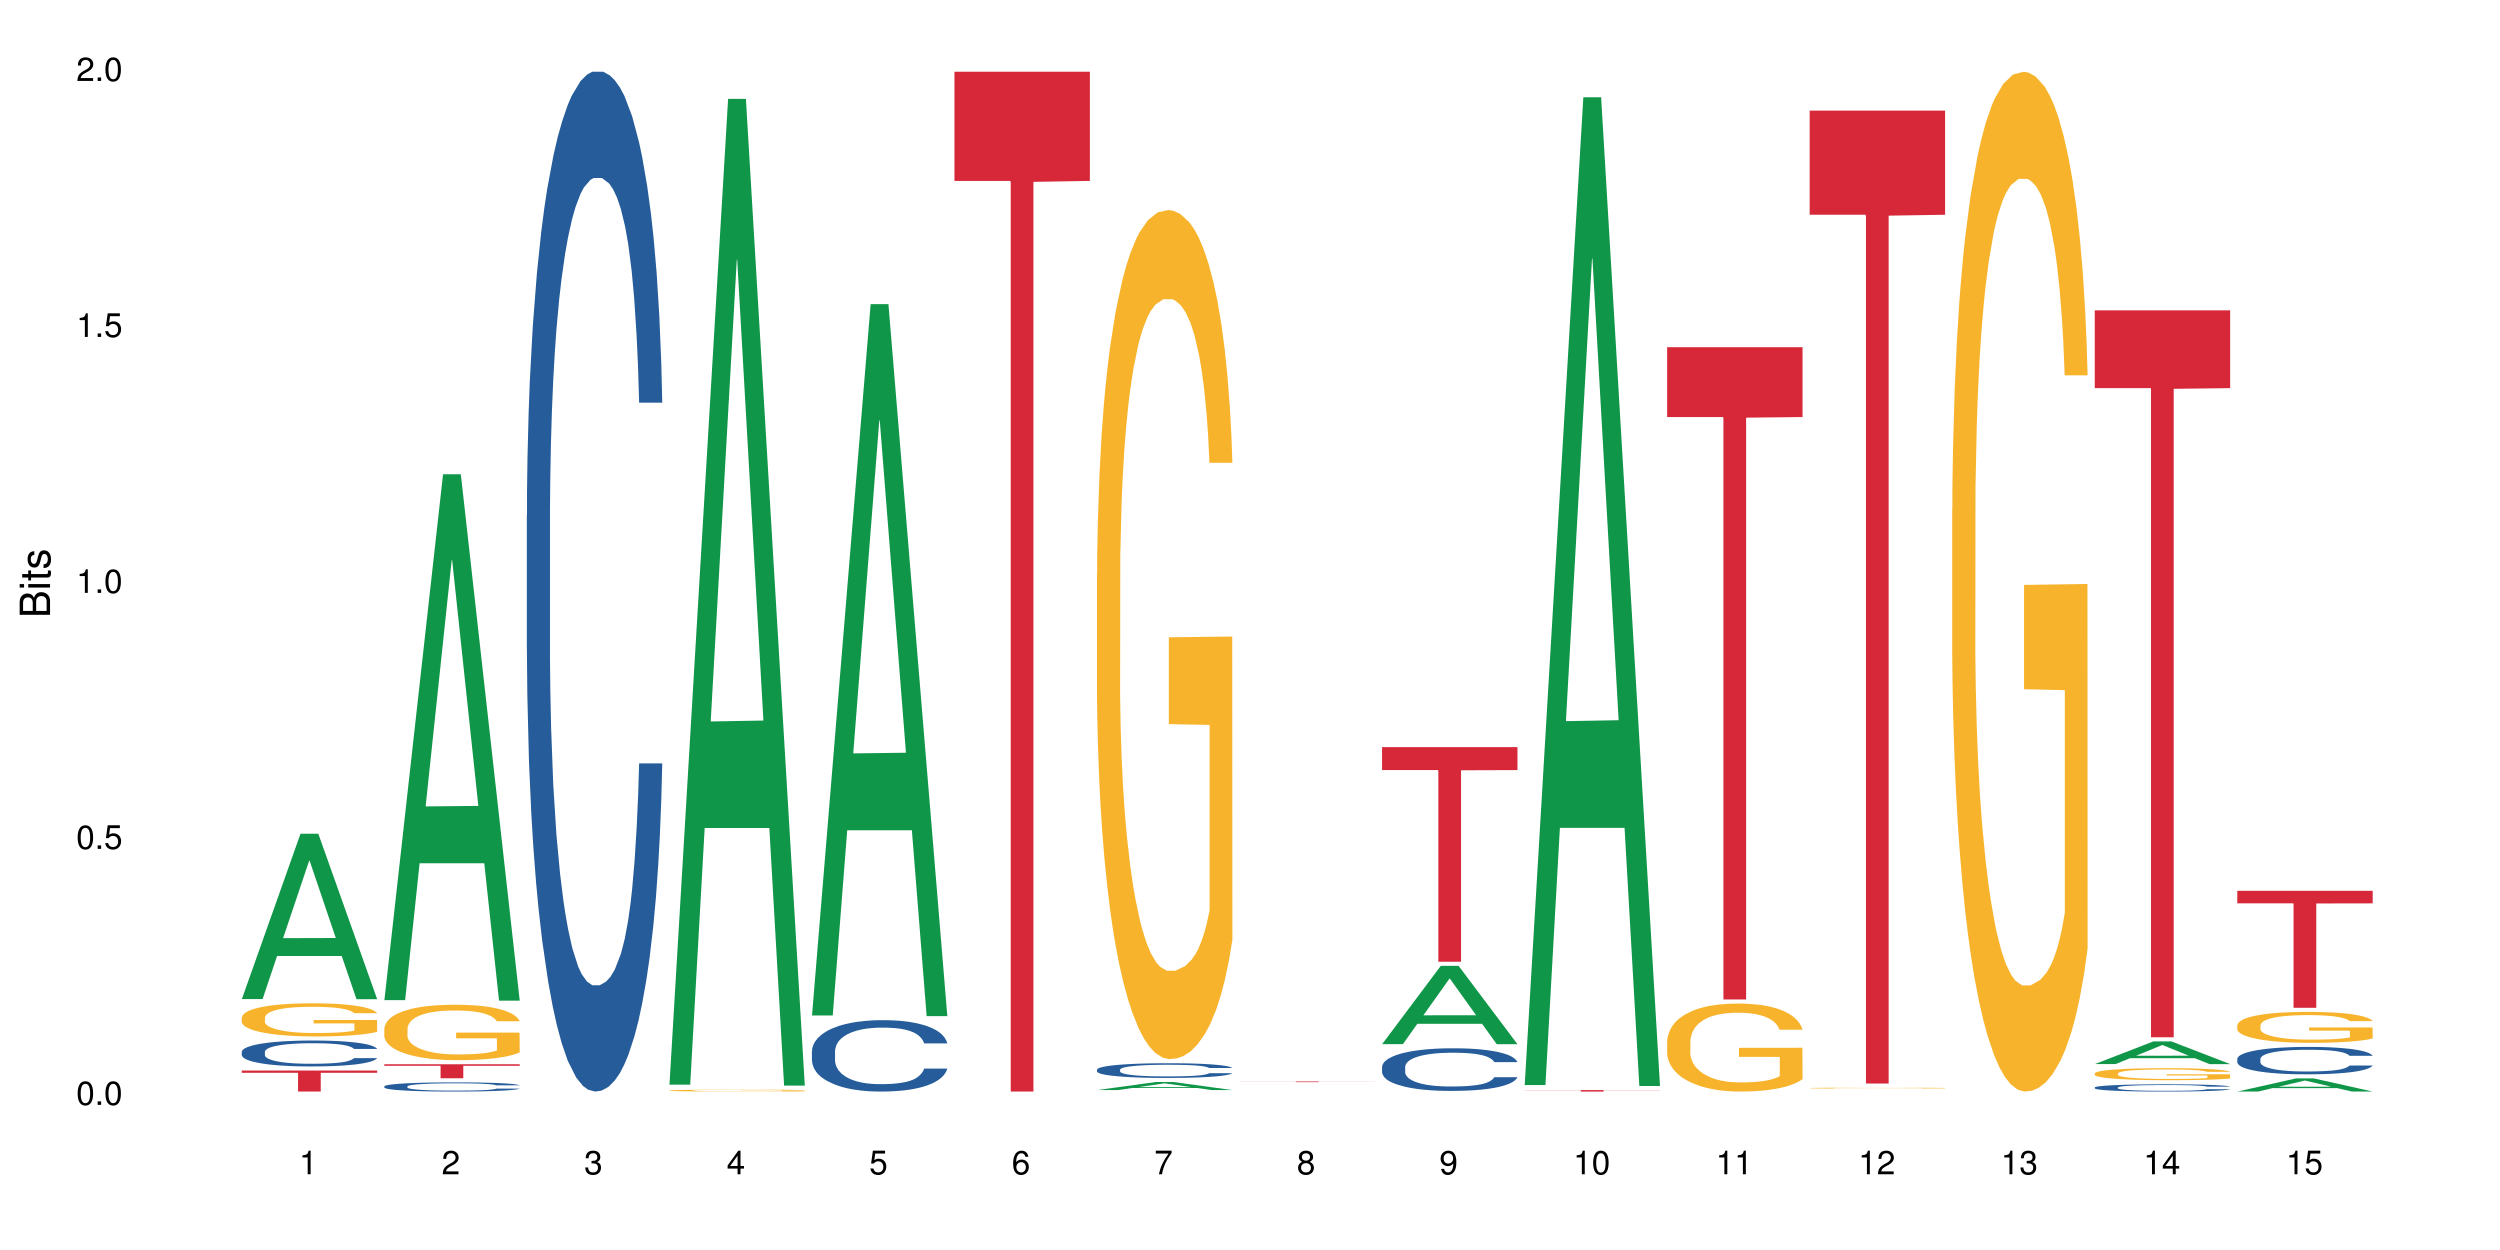 <?xml version="1.0" encoding="UTF-8"?>
<svg xmlns="http://www.w3.org/2000/svg" xmlns:xlink="http://www.w3.org/1999/xlink" width="720pt" height="360pt" viewBox="0 0 720 360" version="1.1">
<defs>
<g>
<symbol overflow="visible" id="glyph0-0">
<path style="stroke:none;" d=""/>
</symbol>
<symbol overflow="visible" id="glyph0-1">
<path style="stroke:none;" d="M 2.641 -6.797 C 2 -6.797 1.422 -6.531 1.078 -6.047 C 0.641 -5.453 0.406 -4.547 0.406 -3.297 C 0.406 -1 1.188 0.219 2.641 0.219 C 4.078 0.219 4.859 -1 4.859 -3.234 C 4.859 -4.562 4.656 -5.438 4.203 -6.047 C 3.844 -6.531 3.281 -6.797 2.641 -6.797 Z M 2.641 -6.047 C 3.547 -6.047 4 -5.125 4 -3.312 C 4 -1.375 3.562 -0.484 2.625 -0.484 C 1.734 -0.484 1.281 -1.422 1.281 -3.281 C 1.281 -5.141 1.734 -6.047 2.641 -6.047 Z M 2.641 -6.047 "/>
</symbol>
<symbol overflow="visible" id="glyph0-2">
<path style="stroke:none;" d="M 1.828 -1 L 0.828 -1 L 0.828 0 L 1.828 0 Z M 1.828 -1 "/>
</symbol>
<symbol overflow="visible" id="glyph0-3">
<path style="stroke:none;" d="M 4.562 -6.797 L 1.062 -6.797 L 0.547 -3.094 L 1.328 -3.094 C 1.719 -3.562 2.047 -3.734 2.578 -3.734 C 3.484 -3.734 4.062 -3.109 4.062 -2.094 C 4.062 -1.125 3.484 -0.531 2.578 -0.531 C 1.828 -0.531 1.375 -0.906 1.188 -1.672 L 0.328 -1.672 C 0.453 -1.109 0.547 -0.844 0.75 -0.594 C 1.125 -0.078 1.828 0.219 2.594 0.219 C 3.969 0.219 4.922 -0.781 4.922 -2.219 C 4.922 -3.562 4.031 -4.484 2.719 -4.484 C 2.25 -4.484 1.859 -4.359 1.469 -4.062 L 1.734 -5.969 L 4.562 -5.969 Z M 4.562 -6.797 "/>
</symbol>
<symbol overflow="visible" id="glyph0-4">
<path style="stroke:none;" d="M 2.484 -4.844 L 2.484 0 L 3.328 0 L 3.328 -6.797 L 2.766 -6.797 C 2.469 -5.75 2.281 -5.609 0.984 -5.453 L 0.984 -4.844 Z M 2.484 -4.844 "/>
</symbol>
<symbol overflow="visible" id="glyph0-5">
<path style="stroke:none;" d="M 4.859 -0.828 L 1.281 -0.828 C 1.359 -1.391 1.672 -1.75 2.5 -2.234 L 3.469 -2.75 C 4.406 -3.266 4.906 -3.969 4.906 -4.812 C 4.906 -5.375 4.672 -5.906 4.266 -6.266 C 3.859 -6.625 3.375 -6.797 2.719 -6.797 C 1.859 -6.797 1.219 -6.5 0.844 -5.922 C 0.609 -5.562 0.5 -5.125 0.484 -4.438 L 1.328 -4.438 C 1.359 -4.906 1.406 -5.188 1.531 -5.406 C 1.75 -5.812 2.188 -6.062 2.703 -6.062 C 3.469 -6.062 4.031 -5.516 4.031 -4.781 C 4.031 -4.25 3.719 -3.797 3.125 -3.438 L 2.234 -2.938 C 0.812 -2.141 0.406 -1.5 0.328 0 L 4.859 0 Z M 4.859 -0.828 "/>
</symbol>
<symbol overflow="visible" id="glyph0-6">
<path style="stroke:none;" d="M 2.125 -3.125 L 2.578 -3.125 C 3.516 -3.125 3.984 -2.703 3.984 -1.891 C 3.984 -1.031 3.469 -0.531 2.578 -0.531 C 1.656 -0.531 1.203 -0.984 1.156 -1.969 L 0.312 -1.969 C 0.344 -1.422 0.438 -1.078 0.609 -0.766 C 0.953 -0.109 1.625 0.219 2.547 0.219 C 3.953 0.219 4.859 -0.609 4.859 -1.906 C 4.859 -2.766 4.516 -3.25 3.703 -3.516 C 4.344 -3.766 4.656 -4.25 4.656 -4.938 C 4.656 -6.109 3.875 -6.797 2.578 -6.797 C 1.203 -6.797 0.484 -6.047 0.453 -4.609 L 1.297 -4.609 C 1.312 -5.016 1.344 -5.25 1.453 -5.453 C 1.641 -5.828 2.062 -6.062 2.594 -6.062 C 3.344 -6.062 3.797 -5.625 3.797 -4.906 C 3.797 -4.422 3.609 -4.141 3.25 -3.984 C 3.016 -3.891 2.719 -3.844 2.125 -3.844 Z M 2.125 -3.125 "/>
</symbol>
<symbol overflow="visible" id="glyph0-7">
<path style="stroke:none;" d="M 3.141 -1.625 L 3.141 0 L 3.984 0 L 3.984 -1.625 L 4.984 -1.625 L 4.984 -2.391 L 3.984 -2.391 L 3.984 -6.797 L 3.359 -6.797 L 0.266 -2.516 L 0.266 -1.625 Z M 3.141 -2.391 L 1 -2.391 L 3.141 -5.359 Z M 3.141 -2.391 "/>
</symbol>
<symbol overflow="visible" id="glyph0-8">
<path style="stroke:none;" d="M 4.781 -5.031 C 4.609 -6.141 3.891 -6.797 2.844 -6.797 C 2.094 -6.797 1.422 -6.438 1.031 -5.828 C 0.609 -5.172 0.406 -4.344 0.406 -3.094 C 0.406 -1.953 0.578 -1.234 0.984 -0.625 C 1.359 -0.078 1.953 0.219 2.703 0.219 C 3.984 0.219 4.922 -0.734 4.922 -2.078 C 4.922 -3.344 4.062 -4.234 2.844 -4.234 C 2.172 -4.234 1.641 -3.969 1.281 -3.469 C 1.281 -5.125 1.828 -6.047 2.797 -6.047 C 3.391 -6.047 3.797 -5.672 3.938 -5.031 Z M 2.734 -3.484 C 3.547 -3.484 4.062 -2.922 4.062 -2 C 4.062 -1.156 3.484 -0.531 2.703 -0.531 C 1.922 -0.531 1.328 -1.188 1.328 -2.047 C 1.328 -2.891 1.906 -3.484 2.734 -3.484 Z M 2.734 -3.484 "/>
</symbol>
<symbol overflow="visible" id="glyph0-9">
<path style="stroke:none;" d="M 4.984 -6.797 L 0.438 -6.797 L 0.438 -5.969 L 4.109 -5.969 C 2.5 -3.656 1.828 -2.234 1.328 0 L 2.219 0 C 2.594 -2.172 3.453 -4.047 4.984 -6.094 Z M 4.984 -6.797 "/>
</symbol>
<symbol overflow="visible" id="glyph0-10">
<path style="stroke:none;" d="M 3.75 -3.578 C 4.453 -4 4.688 -4.344 4.688 -4.984 C 4.688 -6.047 3.844 -6.797 2.641 -6.797 C 1.438 -6.797 0.594 -6.047 0.594 -4.984 C 0.594 -4.359 0.828 -4.016 1.516 -3.578 C 0.734 -3.203 0.359 -2.641 0.359 -1.891 C 0.359 -0.641 1.297 0.219 2.641 0.219 C 3.984 0.219 4.922 -0.641 4.922 -1.875 C 4.922 -2.641 4.531 -3.203 3.75 -3.578 Z M 2.641 -6.047 C 3.359 -6.047 3.812 -5.625 3.812 -4.969 C 3.812 -4.344 3.344 -3.922 2.641 -3.922 C 1.922 -3.922 1.453 -4.344 1.453 -4.984 C 1.453 -5.625 1.922 -6.047 2.641 -6.047 Z M 2.641 -3.203 C 3.484 -3.203 4.062 -2.672 4.062 -1.875 C 4.062 -1.062 3.484 -0.531 2.625 -0.531 C 1.797 -0.531 1.219 -1.078 1.219 -1.875 C 1.219 -2.672 1.797 -3.203 2.641 -3.203 Z M 2.641 -3.203 "/>
</symbol>
<symbol overflow="visible" id="glyph0-11">
<path style="stroke:none;" d="M 0.516 -1.547 C 0.672 -0.438 1.406 0.219 2.438 0.219 C 3.188 0.219 3.859 -0.141 4.266 -0.75 C 4.688 -1.406 4.891 -2.25 4.891 -3.484 C 4.891 -4.625 4.703 -5.359 4.312 -5.953 C 3.938 -6.5 3.344 -6.797 2.594 -6.797 C 1.297 -6.797 0.359 -5.844 0.359 -4.516 C 0.359 -3.25 1.234 -2.344 2.453 -2.344 C 3.094 -2.344 3.562 -2.578 4.016 -3.109 C 4 -1.453 3.469 -0.531 2.5 -0.531 C 1.906 -0.531 1.484 -0.906 1.359 -1.547 Z M 2.578 -6.062 C 3.375 -6.062 3.969 -5.406 3.969 -4.531 C 3.969 -3.688 3.375 -3.094 2.547 -3.094 C 1.734 -3.094 1.234 -3.672 1.234 -4.578 C 1.234 -5.438 1.797 -6.062 2.578 -6.062 Z M 2.578 -6.062 "/>
</symbol>
<symbol overflow="visible" id="glyph1-0">
<path style="stroke:none;" d=""/>
</symbol>
<symbol overflow="visible" id="glyph1-1">
<path style="stroke:none;" d="M 0 -0.953 L 0 -4.891 C 0 -5.719 -0.234 -6.344 -0.734 -6.797 C -1.188 -7.234 -1.812 -7.469 -2.5 -7.469 C -3.547 -7.469 -4.188 -7 -4.625 -5.875 C -4.984 -6.672 -5.641 -7.094 -6.531 -7.094 C -7.156 -7.094 -7.734 -6.859 -8.141 -6.391 C -8.562 -5.938 -8.75 -5.344 -8.75 -4.5 L -8.75 -0.953 Z M -4.984 -2.062 L -7.766 -2.062 L -7.766 -4.219 C -7.766 -4.844 -7.688 -5.203 -7.453 -5.5 C -7.219 -5.812 -6.859 -5.969 -6.375 -5.969 C -5.906 -5.969 -5.531 -5.812 -5.297 -5.5 C -5.062 -5.203 -4.984 -4.844 -4.984 -4.219 Z M -0.984 -2.062 L -4 -2.062 L -4 -4.781 C -4 -5.328 -3.859 -5.688 -3.578 -5.953 C -3.297 -6.219 -2.922 -6.359 -2.484 -6.359 C -2.062 -6.359 -1.688 -6.219 -1.406 -5.953 C -1.109 -5.688 -0.984 -5.328 -0.984 -4.781 Z M -0.984 -2.062 "/>
</symbol>
<symbol overflow="visible" id="glyph1-2">
<path style="stroke:none;" d="M -6.281 -1.797 L -6.281 -0.797 L 0 -0.797 L 0 -1.797 Z M -8.75 -1.797 L -8.75 -0.797 L -7.484 -0.797 L -7.484 -1.797 Z M -8.75 -1.797 "/>
</symbol>
<symbol overflow="visible" id="glyph1-3">
<path style="stroke:none;" d="M -6.281 -3.047 L -6.281 -2.016 L -8.016 -2.016 L -8.016 -1.016 L -6.281 -1.016 L -6.281 -0.172 L -5.469 -0.172 L -5.469 -1.016 L -0.719 -1.016 C -0.078 -1.016 0.281 -1.453 0.281 -2.234 C 0.281 -2.469 0.25 -2.719 0.188 -3.047 L -0.641 -3.047 C -0.609 -2.922 -0.594 -2.766 -0.594 -2.562 C -0.594 -2.141 -0.719 -2.016 -1.156 -2.016 L -5.469 -2.016 L -5.469 -3.047 Z M -6.281 -3.047 "/>
</symbol>
<symbol overflow="visible" id="glyph1-4">
<path style="stroke:none;" d="M -4.531 -5.25 C -5.766 -5.25 -6.469 -4.422 -6.469 -2.969 C -6.469 -1.516 -5.719 -0.562 -4.547 -0.562 C -3.562 -0.562 -3.094 -1.062 -2.734 -2.562 L -2.516 -3.484 C -2.344 -4.188 -2.094 -4.469 -1.625 -4.469 C -1.047 -4.469 -0.641 -3.875 -0.641 -3 C -0.641 -2.453 -0.797 -2 -1.062 -1.75 C -1.25 -1.594 -1.422 -1.531 -1.875 -1.469 L -1.875 -0.406 C -0.422 -0.453 0.281 -1.266 0.281 -2.922 C 0.281 -4.5 -0.5 -5.516 -1.719 -5.516 C -2.656 -5.516 -3.172 -4.984 -3.469 -3.734 L -3.703 -2.766 C -3.891 -1.953 -4.156 -1.609 -4.594 -1.609 C -5.172 -1.609 -5.547 -2.125 -5.547 -2.938 C -5.547 -3.75 -5.203 -4.172 -4.531 -4.203 Z M -4.531 -5.25 "/>
</symbol>
</g>
</defs>
<g id="surface98827">
<rect x="0" y="0" width="720" height="360" style="fill:rgb(100%,100%,100%);fill-opacity:1;stroke:none;"/>
<path style=" stroke:none;fill-rule:nonzero;fill:rgb(6.275%,58.824%,28.235%);fill-opacity:1;" d="M 69.629 287.734 L 69.672 287.688 L 86.547 240.109 L 91.672 240.109 L 108.629 287.777 L 102.668 287.777 L 98.418 275.336 L 79.797 275.336 L 75.629 287.734 L 69.629 287.734 L 81.586 270.188 L 96.711 270.145 L 89.172 247.898 L 89.086 247.852 L 89.004 247.988 L 81.547 270.145 L 81.586 270.188 Z M 69.629 287.734 "/>
<path style=" stroke:none;fill-rule:nonzero;fill:rgb(14.51%,36.078%,60%);fill-opacity:1;" d="M 69.629 302.926 L 69.676 302.918 L 69.676 302.754 L 69.82 302.496 L 70.152 302.168 L 70.484 301.941 L 71.34 301.539 L 72.531 301.152 L 73.766 300.852 L 74.672 300.676 L 75.48 300.539 L 77.332 300.285 L 78.523 300.156 L 79.809 300.043 L 81.375 299.926 L 82.52 299.855 L 85.086 299.75 L 86.988 299.699 L 88.461 299.68 L 91.648 299.68 L 93.551 299.707 L 94.93 299.742 L 96.453 299.797 L 97.738 299.855 L 99.973 300.008 L 101.969 300.199 L 102.871 300.309 L 104.301 300.52 L 105.395 300.723 L 106.156 300.898 L 107.012 301.152 L 107.77 301.457 L 108.344 301.805 L 108.629 302.098 L 101.969 302.098 L 101.637 301.828 L 101.258 301.617 L 100.543 301.336 L 99.828 301.137 L 98.832 300.941 L 97.926 300.812 L 96.691 300.684 L 95.598 300.602 L 94.453 300.539 L 93.359 300.496 L 91.27 300.457 L 88.844 300.457 L 87.938 300.469 L 86.086 300.523 L 85.086 300.574 L 83.66 300.668 L 82.66 300.758 L 81.473 300.895 L 80.664 301.008 L 79.664 301.188 L 78.949 301.344 L 78.141 301.566 L 77.668 301.738 L 77.238 301.93 L 76.859 302.152 L 76.574 302.391 L 76.383 302.645 L 76.289 302.891 L 76.289 303.945 L 76.383 304.191 L 76.621 304.477 L 77.238 304.895 L 78.141 305.254 L 79.188 305.543 L 80.188 305.746 L 80.758 305.84 L 81.52 305.949 L 82.707 306.086 L 84.422 306.223 L 85.418 306.277 L 86.941 306.332 L 88.512 306.359 L 90.602 306.359 L 92.457 306.332 L 93.695 306.297 L 94.977 306.242 L 96.738 306.129 L 97.832 306.02 L 98.781 305.891 L 99.496 305.758 L 99.973 305.648 L 100.684 305.438 L 101.258 305.207 L 101.684 304.969 L 101.969 304.738 L 108.629 304.738 L 108.344 305.008 L 107.914 305.277 L 107.484 305.473 L 106.82 305.711 L 106.059 305.922 L 104.965 306.16 L 104.062 306.316 L 102.871 306.488 L 101.777 306.617 L 100.59 306.734 L 98.832 306.871 L 97.688 306.938 L 96.453 307 L 94.977 307.055 L 93.125 307.102 L 91.125 307.129 L 89.27 307.137 L 87.273 307.121 L 85.801 307.094 L 83.848 307.035 L 81.426 306.91 L 79.664 306.781 L 78.285 306.652 L 77.098 306.516 L 75.766 306.332 L 74.051 306.031 L 73.008 305.801 L 72.293 305.609 L 71.484 305.344 L 70.914 305.105 L 70.246 304.723 L 69.773 304.238 L 69.629 303.863 Z M 69.629 302.926 "/>
<path style=" stroke:none;fill-rule:nonzero;fill:rgb(96.863%,70.196%,16.863%);fill-opacity:1;" d="M 69.629 293.047 L 69.676 293.035 L 69.676 292.863 L 69.867 292.469 L 70.344 291.93 L 70.961 291.484 L 71.625 291.137 L 72.055 290.953 L 72.77 290.691 L 73.387 290.5 L 74.957 290.109 L 76.953 289.742 L 78.047 289.586 L 79.285 289.438 L 81.043 289.273 L 81.852 289.211 L 84.324 289.07 L 87.133 288.984 L 90.223 288.957 L 91.648 288.969 L 93.598 289.004 L 96.262 289.098 L 97.785 289.184 L 98.973 289.273 L 100.211 289.387 L 101.73 289.559 L 103.16 289.77 L 104.301 289.977 L 105.441 290.238 L 106.391 290.52 L 107.199 290.824 L 107.914 291.188 L 108.344 291.496 L 108.629 291.801 L 102.016 291.801 L 101.637 291.496 L 101.207 291.258 L 100.496 290.973 L 99.781 290.762 L 99.066 290.598 L 97.738 290.371 L 96.594 290.23 L 95.168 290.109 L 93.789 290.031 L 92.219 289.977 L 91.27 289.961 L 88.746 289.961 L 86.465 290.023 L 85.133 290.09 L 84.184 290.16 L 82.852 290.293 L 82.043 290.395 L 81.566 290.465 L 80.141 290.734 L 79.188 290.98 L 78.664 291.145 L 78 291.406 L 77.523 291.641 L 77 291.992 L 76.715 292.254 L 76.336 292.844 L 76.289 294.414 L 76.43 294.746 L 76.715 295.102 L 77.098 295.414 L 77.668 295.746 L 78.238 296 L 79.234 296.34 L 80.094 296.566 L 80.758 296.715 L 82.043 296.949 L 82.566 297.027 L 83.801 297.184 L 85.086 297.305 L 86.656 297.41 L 87.844 297.465 L 89.746 297.508 L 92.172 297.508 L 95.027 297.453 L 96.832 297.387 L 98.07 297.316 L 98.879 297.254 L 99.875 297.16 L 100.59 297.07 L 101.258 296.977 L 102.062 296.828 L 102.062 294.746 L 90.316 294.734 L 90.316 293.762 L 108.578 293.75 L 108.629 297.16 L 107.629 297.395 L 106.391 297.621 L 105.203 297.793 L 103.965 297.941 L 102.207 298.109 L 100.781 298.211 L 98.594 298.336 L 96.594 298.414 L 94.504 298.465 L 92.648 298.492 L 90.461 298.5 L 88.512 298.484 L 86.418 298.43 L 84.754 298.359 L 83.23 298.273 L 81.711 298.16 L 79.809 297.977 L 78.57 297.828 L 77.285 297.645 L 76.004 297.43 L 74.859 297.191 L 74.102 297.012 L 73.34 296.801 L 72.531 296.539 L 71.77 296.242 L 71.199 295.973 L 70.676 295.668 L 70.297 295.379 L 69.914 294.988 L 69.723 294.676 L 69.629 294.406 Z M 69.629 293.047 "/>
<path style=" stroke:none;fill-rule:nonzero;fill:rgb(83.922%,15.686%,22.353%);fill-opacity:1;" d="M 69.629 308.316 L 108.629 308.316 L 108.629 308.965 L 92.375 308.969 L 92.375 314.371 L 85.836 314.371 L 85.836 308.977 L 85.742 308.965 L 69.629 308.965 Z M 69.629 308.316 "/>
<path style=" stroke:none;fill-rule:nonzero;fill:rgb(6.275%,58.824%,28.235%);fill-opacity:1;" d="M 110.68 288.039 L 110.723 287.898 L 127.598 136.59 L 132.719 136.59 L 149.68 288.184 L 143.719 288.184 L 139.469 248.613 L 120.848 248.613 L 116.68 288.039 L 110.68 288.039 L 122.637 232.242 L 137.762 232.102 L 130.223 161.359 L 130.137 161.215 L 130.055 161.645 L 122.598 232.102 L 122.637 232.242 Z M 110.68 288.039 "/>
<path style=" stroke:none;fill-rule:nonzero;fill:rgb(14.51%,36.078%,60%);fill-opacity:1;" d="M 110.68 312.875 L 110.727 312.875 L 110.727 312.816 L 110.871 312.723 L 111.203 312.605 L 111.535 312.527 L 112.391 312.383 L 113.582 312.246 L 114.816 312.141 L 115.723 312.078 L 116.531 312.027 L 118.383 311.941 L 119.574 311.895 L 120.859 311.852 L 122.426 311.812 L 123.57 311.789 L 126.137 311.75 L 128.039 311.73 L 129.512 311.723 L 132.699 311.723 L 134.602 311.734 L 135.98 311.746 L 137.504 311.766 L 138.789 311.789 L 141.023 311.84 L 143.02 311.906 L 143.922 311.945 L 145.352 312.023 L 146.445 312.094 L 147.207 312.156 L 148.062 312.246 L 148.82 312.355 L 149.395 312.48 L 149.68 312.582 L 143.02 312.582 L 142.688 312.484 L 142.305 312.41 L 141.594 312.312 L 140.879 312.242 L 139.883 312.172 L 138.977 312.125 L 137.742 312.078 L 136.648 312.051 L 135.504 312.027 L 134.41 312.016 L 132.32 312 L 129.895 312 L 128.988 312.004 L 127.137 312.023 L 126.137 312.043 L 124.711 312.074 L 123.711 312.105 L 122.523 312.156 L 121.715 312.195 L 120.715 312.258 L 120 312.316 L 119.191 312.395 L 118.719 312.453 L 118.289 312.523 L 117.91 312.602 L 117.625 312.688 L 117.434 312.777 L 117.34 312.863 L 117.34 313.238 L 117.434 313.324 L 117.672 313.426 L 118.289 313.574 L 119.191 313.703 L 120.238 313.805 L 121.238 313.879 L 121.809 313.91 L 122.57 313.949 L 123.758 314 L 125.473 314.047 L 126.469 314.066 L 127.992 314.086 L 129.562 314.094 L 131.652 314.094 L 133.508 314.086 L 134.746 314.074 L 136.027 314.055 L 137.789 314.012 L 138.883 313.973 L 139.832 313.93 L 140.547 313.883 L 141.023 313.844 L 141.734 313.77 L 142.305 313.688 L 142.734 313.602 L 143.02 313.52 L 149.68 313.52 L 149.395 313.617 L 148.965 313.711 L 148.535 313.781 L 147.871 313.863 L 147.109 313.941 L 146.016 314.023 L 145.113 314.082 L 143.922 314.141 L 142.828 314.188 L 141.641 314.227 L 139.883 314.277 L 138.738 314.301 L 137.504 314.324 L 136.027 314.34 L 134.176 314.359 L 132.176 314.367 L 130.32 314.371 L 128.324 314.367 L 126.852 314.355 L 124.898 314.336 L 122.473 314.289 L 120.715 314.246 L 119.336 314.199 L 118.148 314.152 L 116.816 314.086 L 115.102 313.98 L 114.059 313.898 L 113.344 313.828 L 112.535 313.734 L 111.965 313.648 L 111.297 313.516 L 110.824 313.344 L 110.68 313.211 Z M 110.68 312.875 "/>
<path style=" stroke:none;fill-rule:nonzero;fill:rgb(96.863%,70.196%,16.863%);fill-opacity:1;" d="M 110.68 296.203 L 110.727 296.188 L 110.727 295.898 L 110.918 295.242 L 111.395 294.336 L 112.012 293.594 L 112.676 293.008 L 113.105 292.703 L 113.82 292.266 L 114.438 291.945 L 116.008 291.289 L 118.004 290.676 L 119.098 290.414 L 120.336 290.164 L 122.094 289.887 L 122.902 289.785 L 125.375 289.551 L 128.18 289.406 L 131.273 289.363 L 132.699 289.379 L 134.648 289.438 L 137.312 289.598 L 138.836 289.742 L 140.023 289.887 L 141.262 290.078 L 142.781 290.367 L 144.207 290.719 L 145.352 291.07 L 146.492 291.508 L 147.441 291.973 L 148.25 292.484 L 148.965 293.098 L 149.395 293.605 L 149.68 294.117 L 143.066 294.117 L 142.688 293.605 L 142.258 293.215 L 141.547 292.73 L 140.832 292.383 L 140.117 292.105 L 138.789 291.727 L 137.645 291.492 L 136.219 291.289 L 134.84 291.156 L 133.27 291.07 L 132.32 291.039 L 129.797 291.039 L 127.516 291.141 L 126.184 291.258 L 125.234 291.375 L 123.902 291.594 L 123.094 291.77 L 122.617 291.887 L 121.191 292.34 L 120.238 292.746 L 119.715 293.023 L 119.051 293.461 L 118.574 293.855 L 118.051 294.438 L 117.766 294.875 L 117.387 295.867 L 117.34 298.492 L 117.48 299.047 L 117.766 299.645 L 118.148 300.172 L 118.719 300.727 L 119.289 301.148 L 120.285 301.715 L 121.145 302.098 L 121.809 302.344 L 123.094 302.738 L 123.617 302.867 L 124.852 303.133 L 126.137 303.336 L 127.707 303.512 L 128.895 303.598 L 130.797 303.672 L 133.223 303.672 L 136.078 303.582 L 137.883 303.465 L 139.121 303.352 L 139.93 303.246 L 140.926 303.086 L 141.641 302.941 L 142.305 302.781 L 143.113 302.535 L 143.113 299.047 L 131.367 299.031 L 131.367 297.398 L 149.629 297.383 L 149.68 303.086 L 148.68 303.48 L 147.441 303.859 L 146.254 304.152 L 145.016 304.398 L 143.258 304.676 L 141.832 304.852 L 139.645 305.055 L 137.645 305.188 L 135.555 305.273 L 133.699 305.32 L 131.512 305.332 L 129.562 305.305 L 127.469 305.219 L 125.805 305.102 L 124.281 304.953 L 122.762 304.766 L 120.859 304.457 L 119.621 304.211 L 118.336 303.902 L 117.055 303.539 L 115.91 303.145 L 115.152 302.84 L 114.391 302.488 L 113.582 302.051 L 112.82 301.555 L 112.25 301.105 L 111.727 300.594 L 111.348 300.113 L 110.965 299.457 L 110.773 298.93 L 110.68 298.48 Z M 110.68 296.203 "/>
<path style=" stroke:none;fill-rule:nonzero;fill:rgb(83.922%,15.686%,22.353%);fill-opacity:1;" d="M 110.68 306.512 L 149.68 306.512 L 149.68 306.945 L 133.426 306.949 L 133.426 310.543 L 126.887 310.543 L 126.887 306.953 L 126.793 306.945 L 110.68 306.945 Z M 110.68 306.512 "/>
<path style=" stroke:none;fill-rule:nonzero;fill:rgb(14.51%,36.078%,60%);fill-opacity:1;" d="M 151.73 148.457 L 151.777 148.188 L 151.777 141.742 L 151.922 131.543 L 152.254 118.656 L 152.586 109.797 L 153.441 93.957 L 154.633 78.652 L 155.867 66.84 L 156.773 59.859 L 157.582 54.492 L 159.434 44.559 L 160.625 39.457 L 161.91 34.891 L 163.477 30.328 L 164.617 27.645 L 167.188 23.348 L 169.09 21.469 L 170.562 20.664 L 173.75 20.664 L 175.652 21.738 L 177.031 23.078 L 178.555 25.227 L 179.84 27.645 L 182.074 33.551 L 184.07 41.066 L 184.973 45.363 L 186.402 53.684 L 187.496 61.738 L 188.254 68.719 L 189.113 78.652 L 189.871 90.734 L 190.445 104.426 L 190.73 115.969 L 184.07 115.969 L 183.738 105.23 L 183.355 96.91 L 182.645 85.902 L 181.93 78.117 L 180.934 70.332 L 180.027 65.23 L 178.793 60.129 L 177.699 56.906 L 176.555 54.492 L 175.461 52.879 L 173.371 51.27 L 170.945 51.27 L 170.039 51.805 L 168.188 53.953 L 167.188 55.832 L 165.762 59.59 L 164.762 63.082 L 163.574 68.449 L 162.766 73.016 L 161.766 79.996 L 161.051 86.172 L 160.242 95.031 L 159.77 101.742 L 159.34 109.258 L 158.961 118.117 L 158.676 127.516 L 158.484 137.449 L 158.391 147.113 L 158.391 188.727 L 158.484 198.391 L 158.723 209.668 L 159.34 226.043 L 160.242 240.273 L 161.289 251.547 L 162.289 259.602 L 162.859 263.359 L 163.621 267.656 L 164.809 273.027 L 166.52 278.395 L 167.52 280.543 L 169.043 282.691 L 170.613 283.766 L 172.703 283.766 L 174.559 282.691 L 175.797 281.348 L 177.078 279.199 L 178.84 274.637 L 179.934 270.34 L 180.883 265.242 L 181.598 260.141 L 182.074 255.844 L 182.785 247.52 L 183.355 238.395 L 183.785 228.996 L 184.07 219.867 L 190.73 219.867 L 190.445 230.609 L 190.016 241.078 L 189.586 248.863 L 188.922 258.262 L 188.16 266.582 L 187.066 275.98 L 186.164 282.152 L 184.973 288.867 L 183.879 293.969 L 182.691 298.531 L 180.934 303.898 L 179.789 306.586 L 178.555 309 L 177.078 311.148 L 175.227 313.027 L 173.227 314.102 L 171.371 314.371 L 169.375 313.832 L 167.902 312.762 L 165.949 310.344 L 163.523 305.512 L 161.766 300.41 L 160.387 295.309 L 159.199 289.941 L 157.867 282.691 L 156.152 270.879 L 155.105 261.75 L 154.395 254.234 L 153.586 243.762 L 153.016 234.367 L 152.348 219.332 L 151.875 200.27 L 151.73 185.504 Z M 151.73 148.457 "/>
<path style=" stroke:none;fill-rule:nonzero;fill:rgb(6.275%,58.824%,28.235%);fill-opacity:1;" d="M 192.781 312.379 L 192.824 312.113 L 209.695 28.473 L 214.82 28.473 L 231.781 312.645 L 225.82 312.645 L 221.57 238.469 L 202.949 238.469 L 198.781 312.379 L 192.781 312.379 L 204.738 207.781 L 219.863 207.516 L 212.32 74.902 L 212.238 74.637 L 212.156 75.438 L 204.699 207.516 L 204.738 207.781 Z M 192.781 312.379 "/>
<path style=" stroke:none;fill-rule:nonzero;fill:rgb(96.863%,70.196%,16.863%);fill-opacity:1;" d="M 192.781 314.059 L 192.828 314.059 L 192.828 314.047 L 193.02 314.027 L 193.496 313.996 L 194.113 313.969 L 194.777 313.949 L 195.207 313.938 L 195.922 313.926 L 196.539 313.914 L 198.109 313.891 L 200.105 313.871 L 201.199 313.859 L 202.438 313.852 L 204.195 313.844 L 205.004 313.84 L 207.477 313.832 L 210.281 313.828 L 213.375 313.824 L 214.801 313.824 L 216.75 313.828 L 219.414 313.832 L 220.938 313.84 L 222.125 313.844 L 223.363 313.852 L 224.883 313.859 L 226.309 313.871 L 227.453 313.883 L 228.594 313.898 L 229.543 313.914 L 230.352 313.934 L 231.066 313.953 L 231.496 313.969 L 231.781 313.988 L 225.168 313.988 L 224.789 313.969 L 224.359 313.957 L 223.648 313.941 L 222.219 313.918 L 220.887 313.906 L 219.746 313.898 L 218.32 313.891 L 216.941 313.887 L 215.371 313.883 L 211.898 313.883 L 209.617 313.887 L 208.285 313.891 L 207.336 313.895 L 206.004 313.902 L 205.195 313.906 L 204.719 313.91 L 203.293 313.926 L 202.34 313.941 L 201.816 313.949 L 201.152 313.965 L 200.676 313.98 L 200.152 314 L 199.867 314.012 L 199.488 314.047 L 199.441 314.137 L 199.582 314.156 L 199.867 314.176 L 200.25 314.195 L 200.82 314.215 L 201.391 314.227 L 202.387 314.246 L 203.246 314.262 L 203.91 314.27 L 205.195 314.281 L 205.719 314.285 L 206.953 314.297 L 208.238 314.301 L 209.809 314.309 L 210.996 314.312 L 218.18 314.312 L 219.984 314.309 L 221.223 314.305 L 222.031 314.301 L 223.027 314.293 L 223.742 314.289 L 224.406 314.285 L 225.215 314.273 L 225.215 314.156 L 213.469 314.156 L 213.469 314.102 L 231.73 314.098 L 231.781 314.293 L 230.781 314.309 L 229.543 314.32 L 228.355 314.332 L 227.117 314.34 L 225.359 314.348 L 223.934 314.355 L 221.746 314.359 L 219.746 314.367 L 217.656 314.367 L 215.801 314.371 L 211.664 314.371 L 209.57 314.367 L 207.906 314.363 L 206.383 314.359 L 204.859 314.352 L 202.957 314.34 L 201.723 314.332 L 199.152 314.309 L 198.012 314.297 L 197.25 314.285 L 196.492 314.273 L 195.684 314.258 L 194.922 314.242 L 194.352 314.227 L 193.828 314.207 L 193.445 314.191 L 193.066 314.172 L 192.875 314.152 L 192.781 314.137 Z M 192.781 314.059 "/>
<path style=" stroke:none;fill-rule:nonzero;fill:rgb(6.275%,58.824%,28.235%);fill-opacity:1;" d="M 233.832 292.453 L 233.875 292.258 L 250.746 87.598 L 255.871 87.598 L 272.832 292.645 L 266.871 292.645 L 262.621 239.121 L 244 239.121 L 239.832 292.453 L 233.832 292.453 L 245.789 216.977 L 260.914 216.785 L 253.371 121.098 L 253.289 120.906 L 253.207 121.48 L 245.75 216.785 L 245.789 216.977 Z M 233.832 292.453 "/>
<path style=" stroke:none;fill-rule:nonzero;fill:rgb(14.51%,36.078%,60%);fill-opacity:1;" d="M 233.832 302.762 L 233.879 302.746 L 233.879 302.293 L 234.023 301.582 L 234.355 300.68 L 234.688 300.059 L 235.543 298.949 L 236.734 297.879 L 237.969 297.055 L 238.875 296.566 L 239.684 296.191 L 241.535 295.496 L 242.727 295.137 L 244.008 294.82 L 245.578 294.5 L 246.719 294.312 L 249.289 294.012 L 251.191 293.879 L 252.664 293.824 L 255.852 293.824 L 257.754 293.898 L 259.133 293.992 L 260.656 294.145 L 261.938 294.312 L 264.176 294.727 L 266.172 295.25 L 267.074 295.551 L 268.504 296.133 L 269.598 296.695 L 270.355 297.184 L 271.215 297.879 L 271.973 298.727 L 272.543 299.684 L 272.832 300.492 L 266.172 300.492 L 265.84 299.738 L 265.457 299.156 L 264.746 298.387 L 264.031 297.844 L 263.031 297.297 L 262.129 296.941 L 260.895 296.586 L 259.801 296.359 L 258.656 296.191 L 257.562 296.078 L 255.473 295.965 L 253.047 295.965 L 252.141 296.004 L 250.289 296.152 L 249.289 296.285 L 247.863 296.547 L 246.863 296.789 L 245.676 297.168 L 244.867 297.484 L 243.867 297.973 L 243.152 298.406 L 242.344 299.027 L 241.871 299.496 L 241.441 300.02 L 241.062 300.641 L 240.777 301.297 L 240.586 301.992 L 240.492 302.668 L 240.492 305.582 L 240.586 306.258 L 240.824 307.047 L 241.441 308.191 L 242.344 309.188 L 243.391 309.977 L 244.391 310.539 L 244.961 310.801 L 245.723 311.102 L 246.91 311.477 L 248.621 311.855 L 249.621 312.004 L 251.145 312.156 L 252.711 312.23 L 254.805 312.23 L 256.66 312.156 L 257.898 312.059 L 259.18 311.91 L 260.941 311.59 L 262.035 311.289 L 262.984 310.934 L 263.699 310.578 L 264.176 310.277 L 264.887 309.695 L 265.457 309.055 L 265.887 308.398 L 266.172 307.758 L 272.832 307.758 L 272.543 308.512 L 272.117 309.242 L 271.688 309.789 L 271.023 310.445 L 270.262 311.027 L 269.168 311.684 L 268.266 312.117 L 267.074 312.586 L 265.98 312.941 L 264.793 313.262 L 263.031 313.637 L 261.891 313.824 L 260.656 313.996 L 259.18 314.145 L 257.324 314.277 L 255.328 314.352 L 253.473 314.371 L 251.477 314.332 L 250.004 314.258 L 248.051 314.09 L 245.625 313.75 L 243.867 313.395 L 242.488 313.039 L 241.297 312.66 L 239.969 312.156 L 238.254 311.328 L 237.207 310.688 L 236.496 310.164 L 235.688 309.43 L 235.117 308.773 L 234.449 307.723 L 233.977 306.387 L 233.832 305.355 Z M 233.832 302.762 "/>
<path style=" stroke:none;fill-rule:nonzero;fill:rgb(83.922%,15.686%,22.353%);fill-opacity:1;" d="M 274.883 20.664 L 313.883 20.664 L 313.883 52.102 L 297.629 52.379 L 297.629 314.371 L 291.09 314.371 L 291.09 52.652 L 290.992 52.102 L 274.883 52.102 Z M 274.883 20.664 "/>
<path style=" stroke:none;fill-rule:nonzero;fill:rgb(6.275%,58.824%,28.235%);fill-opacity:1;" d="M 315.934 313.945 L 315.977 313.941 L 332.848 311.625 L 337.973 311.625 L 354.93 313.945 L 348.973 313.945 L 344.723 313.34 L 326.102 313.34 L 321.934 313.945 L 315.934 313.945 L 327.891 313.09 L 343.016 313.086 L 335.473 312.004 L 335.391 312 L 335.309 312.008 L 327.848 313.086 L 327.891 313.09 Z M 315.934 313.945 "/>
<path style=" stroke:none;fill-rule:nonzero;fill:rgb(14.51%,36.078%,60%);fill-opacity:1;" d="M 315.934 308.055 L 315.98 308.051 L 315.98 307.957 L 316.125 307.812 L 316.457 307.625 L 316.789 307.496 L 317.645 307.27 L 318.836 307.047 L 320.07 306.879 L 320.977 306.777 L 321.781 306.699 L 323.637 306.559 L 324.828 306.484 L 326.109 306.418 L 327.68 306.352 L 328.82 306.312 L 331.391 306.25 L 333.293 306.227 L 334.766 306.215 L 337.953 306.215 L 339.855 306.23 L 341.234 306.246 L 342.758 306.277 L 344.039 306.312 L 346.277 306.398 L 348.273 306.508 L 349.176 306.57 L 350.605 306.688 L 351.699 306.805 L 352.457 306.906 L 353.316 307.047 L 354.074 307.223 L 354.645 307.422 L 354.93 307.586 L 348.273 307.586 L 347.941 307.43 L 347.559 307.312 L 346.848 307.152 L 346.133 307.039 L 345.133 306.93 L 344.23 306.855 L 342.996 306.781 L 341.902 306.734 L 340.758 306.699 L 339.664 306.676 L 337.574 306.652 L 335.148 306.652 L 334.242 306.66 L 332.391 306.691 L 331.391 306.719 L 329.965 306.773 L 328.965 306.824 L 327.777 306.902 L 326.969 306.969 L 325.969 307.066 L 325.254 307.156 L 324.445 307.285 L 323.973 307.383 L 323.543 307.488 L 323.164 307.617 L 322.879 307.754 L 322.688 307.895 L 322.59 308.035 L 322.59 308.633 L 322.688 308.773 L 322.926 308.938 L 323.543 309.172 L 324.445 309.379 L 325.492 309.539 L 326.492 309.656 L 327.062 309.711 L 327.824 309.773 L 329.012 309.848 L 330.723 309.926 L 331.723 309.957 L 333.246 309.988 L 334.812 310.004 L 336.906 310.004 L 338.762 309.988 L 340 309.969 L 341.281 309.938 L 343.043 309.871 L 344.137 309.809 L 345.086 309.738 L 345.801 309.664 L 346.277 309.602 L 346.988 309.48 L 347.559 309.352 L 347.988 309.215 L 348.273 309.082 L 354.93 309.082 L 354.645 309.238 L 354.219 309.391 L 353.789 309.5 L 353.125 309.637 L 352.363 309.758 L 351.27 309.891 L 350.367 309.98 L 349.176 310.078 L 348.082 310.152 L 346.895 310.215 L 345.133 310.293 L 343.992 310.332 L 342.758 310.367 L 341.281 310.398 L 339.426 310.426 L 337.43 310.441 L 335.574 310.445 L 333.578 310.438 L 332.102 310.422 L 330.152 310.387 L 327.727 310.316 L 325.969 310.242 L 324.59 310.172 L 323.398 310.094 L 322.07 309.988 L 320.355 309.816 L 319.309 309.688 L 318.598 309.578 L 317.789 309.426 L 317.219 309.293 L 316.551 309.074 L 316.074 308.801 L 315.934 308.59 Z M 315.934 308.055 "/>
<path style=" stroke:none;fill-rule:nonzero;fill:rgb(96.863%,70.196%,16.863%);fill-opacity:1;" d="M 315.934 165.227 L 315.98 165 L 315.98 160.535 L 316.172 150.484 L 316.648 136.637 L 317.266 125.246 L 317.93 116.312 L 318.359 111.625 L 319.074 104.922 L 319.691 100.012 L 321.262 89.961 L 323.258 80.578 L 324.352 76.559 L 325.586 72.762 L 327.348 68.52 L 328.156 66.957 L 330.629 63.383 L 333.434 61.148 L 336.527 60.48 L 337.953 60.703 L 339.902 61.598 L 342.566 64.055 L 344.09 66.285 L 345.277 68.52 L 346.516 71.422 L 348.035 75.891 L 349.461 81.25 L 350.605 86.609 L 351.746 93.309 L 352.695 100.457 L 353.504 108.273 L 354.219 117.652 L 354.645 125.473 L 354.93 133.289 L 348.32 133.289 L 347.941 125.473 L 347.512 119.441 L 346.801 112.07 L 346.086 106.711 L 345.371 102.469 L 344.039 96.66 L 342.898 93.086 L 341.473 89.961 L 340.094 87.949 L 338.523 86.609 L 337.574 86.164 L 335.051 86.164 L 332.77 87.727 L 331.438 89.512 L 330.488 91.301 L 329.156 94.648 L 328.348 97.332 L 327.871 99.117 L 326.445 106.039 L 325.492 112.293 L 324.969 116.539 L 324.305 123.238 L 323.828 129.266 L 323.305 138.199 L 323.02 144.902 L 322.641 160.09 L 322.59 200.289 L 322.734 208.777 L 323.02 217.934 L 323.398 225.973 L 323.973 234.461 L 324.543 240.938 L 325.539 249.645 L 326.395 255.453 L 327.062 259.25 L 328.348 265.281 L 328.871 267.289 L 330.105 271.309 L 331.391 274.438 L 332.961 277.117 L 334.148 278.457 L 336.051 279.574 L 338.477 279.574 L 341.328 278.234 L 343.137 276.445 L 344.375 274.66 L 345.184 273.098 L 346.18 270.641 L 346.895 268.406 L 347.559 265.949 L 348.367 262.152 L 348.367 208.777 L 336.621 208.551 L 336.621 183.539 L 354.883 183.316 L 354.93 270.641 L 353.934 276.668 L 352.695 282.477 L 351.508 286.941 L 350.27 290.738 L 348.512 294.984 L 347.086 297.664 L 344.898 300.789 L 342.898 302.801 L 340.809 304.141 L 338.953 304.809 L 336.766 305.035 L 334.812 304.586 L 332.723 303.246 L 331.059 301.461 L 329.535 299.227 L 328.012 296.324 L 326.109 291.633 L 324.875 287.836 L 323.59 283.148 L 322.305 277.562 L 321.164 271.531 L 320.402 266.844 L 319.645 261.484 L 318.836 254.781 L 318.074 247.188 L 317.504 240.266 L 316.98 232.449 L 316.598 225.078 L 316.219 215.027 L 316.027 206.988 L 315.934 200.066 Z M 315.934 165.227 "/>
<path style=" stroke:none;fill-rule:nonzero;fill:rgb(83.922%,15.686%,22.353%);fill-opacity:1;" d="M 356.984 311.461 L 395.98 311.461 L 395.98 311.484 L 379.73 311.484 L 379.73 311.66 L 373.191 311.66 L 373.191 311.484 L 356.984 311.484 Z M 356.984 311.461 "/>
<path style=" stroke:none;fill-rule:nonzero;fill:rgb(6.275%,58.824%,28.235%);fill-opacity:1;" d="M 398.035 300.715 L 398.078 300.695 L 414.949 278.168 L 420.074 278.168 L 437.031 300.738 L 431.074 300.738 L 426.824 294.848 L 408.199 294.848 L 404.035 300.715 L 398.035 300.715 L 409.992 292.41 L 425.117 292.387 L 417.574 281.855 L 417.492 281.836 L 417.41 281.898 L 409.949 292.387 L 409.992 292.41 Z M 398.035 300.715 "/>
<path style=" stroke:none;fill-rule:nonzero;fill:rgb(14.51%,36.078%,60%);fill-opacity:1;" d="M 398.035 307.254 L 398.082 307.242 L 398.082 306.973 L 398.227 306.547 L 398.559 306.008 L 398.891 305.641 L 399.746 304.977 L 400.938 304.34 L 402.172 303.844 L 403.074 303.555 L 403.883 303.328 L 405.738 302.914 L 406.93 302.699 L 408.211 302.512 L 409.781 302.32 L 410.922 302.207 L 413.492 302.027 L 415.395 301.949 L 416.867 301.918 L 420.055 301.918 L 421.957 301.961 L 423.336 302.016 L 424.859 302.105 L 426.141 302.207 L 428.379 302.453 L 430.375 302.77 L 431.277 302.949 L 432.707 303.297 L 433.801 303.633 L 434.559 303.922 L 435.414 304.34 L 436.176 304.844 L 436.746 305.414 L 437.031 305.898 L 430.375 305.898 L 430.043 305.449 L 429.66 305.102 L 428.949 304.641 L 428.234 304.316 L 427.234 303.992 L 426.332 303.777 L 425.098 303.566 L 424 303.43 L 422.859 303.328 L 421.766 303.262 L 419.676 303.195 L 417.25 303.195 L 416.344 303.219 L 414.488 303.305 L 413.492 303.387 L 412.066 303.543 L 411.066 303.688 L 409.875 303.914 L 409.07 304.102 L 408.07 304.395 L 407.355 304.652 L 406.547 305.023 L 406.07 305.301 L 405.645 305.617 L 405.266 305.988 L 404.977 306.379 L 404.789 306.793 L 404.691 307.199 L 404.691 308.938 L 404.789 309.34 L 405.027 309.809 L 405.645 310.496 L 406.547 311.09 L 407.594 311.559 L 408.594 311.895 L 409.164 312.055 L 409.926 312.23 L 411.113 312.457 L 412.824 312.68 L 413.824 312.77 L 415.348 312.859 L 416.914 312.906 L 419.008 312.906 L 420.863 312.859 L 422.098 312.805 L 423.383 312.715 L 425.145 312.523 L 426.238 312.344 L 427.188 312.133 L 427.902 311.918 L 428.379 311.738 L 429.09 311.391 L 429.66 311.012 L 430.09 310.617 L 430.375 310.238 L 437.031 310.238 L 436.746 310.684 L 436.32 311.121 L 435.891 311.449 L 435.227 311.84 L 434.465 312.188 L 433.371 312.578 L 432.469 312.836 L 431.277 313.117 L 430.184 313.332 L 428.996 313.523 L 427.234 313.746 L 426.094 313.859 L 424.859 313.961 L 423.383 314.047 L 421.527 314.129 L 419.531 314.172 L 417.676 314.184 L 415.68 314.16 L 414.203 314.117 L 412.254 314.016 L 409.828 313.812 L 408.07 313.602 L 406.691 313.387 L 405.5 313.164 L 404.168 312.859 L 402.457 312.367 L 401.41 311.984 L 400.699 311.672 L 399.891 311.234 L 399.32 310.844 L 398.652 310.215 L 398.176 309.418 L 398.035 308.801 Z M 398.035 307.254 "/>
<path style=" stroke:none;fill-rule:nonzero;fill:rgb(83.922%,15.686%,22.353%);fill-opacity:1;" d="M 398.035 215.168 L 437.031 215.168 L 437.031 221.785 L 420.781 221.844 L 420.781 276.988 L 414.242 276.988 L 414.242 221.902 L 414.145 221.785 L 398.035 221.785 Z M 398.035 215.168 "/>
<path style=" stroke:none;fill-rule:nonzero;fill:rgb(6.275%,58.824%,28.235%);fill-opacity:1;" d="M 439.086 312.5 L 439.129 312.23 L 456 28.008 L 461.125 28.008 L 478.082 312.766 L 472.125 312.766 L 467.875 238.434 L 449.25 238.434 L 445.086 312.5 L 439.086 312.5 L 451.043 207.688 L 466.168 207.418 L 458.625 74.531 L 458.543 74.266 L 458.461 75.066 L 451 207.418 L 451.043 207.688 Z M 439.086 312.5 "/>
<path style=" stroke:none;fill-rule:nonzero;fill:rgb(83.922%,15.686%,22.353%);fill-opacity:1;" d="M 439.086 313.945 L 478.082 313.945 L 478.082 313.992 L 461.832 313.992 L 461.832 314.371 L 455.293 314.371 L 455.293 313.992 L 439.086 313.992 Z M 439.086 313.945 "/>
<path style=" stroke:none;fill-rule:nonzero;fill:rgb(96.863%,70.196%,16.863%);fill-opacity:1;" d="M 480.137 299.879 L 480.184 299.859 L 480.184 299.395 L 480.375 298.352 L 480.848 296.918 L 481.469 295.738 L 482.133 294.812 L 482.562 294.324 L 483.273 293.633 L 483.895 293.121 L 485.461 292.082 L 487.461 291.109 L 488.555 290.691 L 489.789 290.297 L 491.551 289.859 L 492.359 289.695 L 494.832 289.324 L 497.637 289.094 L 500.73 289.023 L 502.156 289.047 L 504.105 289.141 L 506.77 289.395 L 508.289 289.625 L 509.48 289.859 L 510.715 290.16 L 512.238 290.621 L 513.664 291.176 L 514.805 291.734 L 515.949 292.426 L 516.898 293.168 L 517.707 293.977 L 518.422 294.949 L 518.848 295.762 L 519.133 296.57 L 512.523 296.57 L 512.145 295.762 L 511.715 295.137 L 511 294.371 L 510.289 293.816 L 509.574 293.375 L 508.242 292.773 L 507.102 292.406 L 505.676 292.082 L 504.297 291.871 L 502.727 291.734 L 501.773 291.688 L 499.254 291.688 L 496.973 291.848 L 495.641 292.035 L 494.688 292.219 L 493.359 292.566 L 492.551 292.844 L 492.074 293.027 L 490.648 293.746 L 489.695 294.395 L 489.172 294.836 L 488.508 295.527 L 488.031 296.152 L 487.508 297.078 L 487.223 297.773 L 486.844 299.348 L 486.793 303.516 L 486.938 304.395 L 487.223 305.344 L 487.602 306.176 L 488.172 307.055 L 488.746 307.727 L 489.742 308.629 L 490.598 309.23 L 491.266 309.625 L 492.551 310.25 L 493.07 310.457 L 494.309 310.875 L 495.594 311.199 L 497.164 311.477 L 498.352 311.617 L 500.254 311.73 L 502.68 311.73 L 505.531 311.594 L 507.34 311.406 L 508.578 311.223 L 509.387 311.062 L 510.383 310.805 L 511.098 310.574 L 511.762 310.32 L 512.57 309.926 L 512.57 304.395 L 500.824 304.371 L 500.824 301.777 L 519.086 301.754 L 519.133 310.805 L 518.137 311.43 L 516.898 312.031 L 515.711 312.496 L 514.473 312.891 L 512.715 313.328 L 511.289 313.605 L 509.098 313.93 L 507.102 314.141 L 505.008 314.277 L 503.156 314.348 L 500.969 314.371 L 499.016 314.324 L 496.926 314.184 L 495.262 314 L 493.738 313.77 L 492.215 313.469 L 490.312 312.98 L 489.078 312.59 L 487.793 312.102 L 486.508 311.523 L 485.367 310.898 L 484.605 310.414 L 483.848 309.855 L 483.039 309.164 L 482.277 308.375 L 481.707 307.656 L 481.184 306.848 L 480.801 306.086 L 480.422 305.043 L 480.23 304.211 L 480.137 303.492 Z M 480.137 299.879 "/>
<path style=" stroke:none;fill-rule:nonzero;fill:rgb(83.922%,15.686%,22.353%);fill-opacity:1;" d="M 480.137 100 L 519.133 100 L 519.133 120.109 L 502.883 120.285 L 502.883 287.844 L 496.344 287.844 L 496.344 120.461 L 496.246 120.109 L 480.137 120.109 Z M 480.137 100 "/>
<path style=" stroke:none;fill-rule:nonzero;fill:rgb(96.863%,70.196%,16.863%);fill-opacity:1;" d="M 521.188 313.359 L 521.234 313.359 L 521.234 313.355 L 521.426 313.344 L 521.898 313.328 L 522.52 313.316 L 523.184 313.305 L 523.613 313.301 L 524.324 313.293 L 524.945 313.285 L 526.512 313.273 L 528.512 313.266 L 529.605 313.262 L 530.84 313.254 L 532.602 313.25 L 533.41 313.25 L 535.883 313.246 L 538.688 313.242 L 545.156 313.242 L 547.82 313.246 L 549.34 313.25 L 550.531 313.25 L 551.766 313.254 L 553.289 313.258 L 554.715 313.266 L 555.855 313.273 L 557 313.277 L 557.949 313.289 L 558.758 313.297 L 559.473 313.309 L 559.898 313.316 L 560.184 313.324 L 553.574 313.324 L 553.195 313.316 L 552.766 313.309 L 552.051 313.301 L 551.34 313.293 L 550.625 313.289 L 549.293 313.281 L 548.152 313.277 L 546.727 313.273 L 543.777 313.273 L 542.824 313.27 L 540.305 313.27 L 538.023 313.273 L 536.691 313.273 L 535.738 313.277 L 534.406 313.281 L 533.602 313.285 L 533.125 313.285 L 531.699 313.293 L 530.746 313.301 L 530.223 313.305 L 529.559 313.312 L 529.082 313.32 L 528.559 313.332 L 528.273 313.336 L 527.895 313.355 L 527.844 313.402 L 527.988 313.41 L 528.273 313.422 L 528.652 313.43 L 529.223 313.441 L 529.797 313.445 L 530.793 313.457 L 531.648 313.465 L 532.316 313.469 L 533.602 313.477 L 534.121 313.477 L 535.359 313.48 L 536.645 313.484 L 538.211 313.488 L 539.402 313.488 L 541.305 313.492 L 543.73 313.492 L 546.582 313.488 L 548.391 313.488 L 549.625 313.484 L 550.434 313.484 L 551.434 313.48 L 552.148 313.477 L 552.812 313.477 L 553.621 313.473 L 553.621 313.41 L 541.875 313.41 L 541.875 313.383 L 560.137 313.383 L 560.184 313.48 L 559.188 313.488 L 557.949 313.496 L 556.762 313.5 L 555.523 313.504 L 553.766 313.508 L 552.336 313.512 L 550.148 313.516 L 548.152 313.52 L 537.977 313.52 L 536.309 313.516 L 534.789 313.512 L 533.266 313.512 L 531.363 313.504 L 530.129 313.5 L 528.844 313.496 L 527.559 313.488 L 526.418 313.48 L 525.656 313.477 L 524.895 313.469 L 524.09 313.465 L 523.328 313.453 L 522.758 313.445 L 522.234 313.438 L 521.852 313.43 L 521.473 313.418 L 521.281 313.41 L 521.188 313.402 Z M 521.188 313.359 "/>
<path style=" stroke:none;fill-rule:nonzero;fill:rgb(83.922%,15.686%,22.353%);fill-opacity:1;" d="M 521.188 31.855 L 560.184 31.855 L 560.184 61.848 L 543.934 62.109 L 543.934 312.062 L 537.395 312.062 L 537.395 62.375 L 537.297 61.848 L 521.188 61.848 Z M 521.188 31.855 "/>
<path style=" stroke:none;fill-rule:nonzero;fill:rgb(96.863%,70.196%,16.863%);fill-opacity:1;" d="M 562.238 146.461 L 562.285 146.191 L 562.285 140.828 L 562.477 128.758 L 562.949 112.129 L 563.57 98.449 L 564.234 87.719 L 564.664 82.086 L 565.375 74.039 L 565.996 68.141 L 567.562 56.07 L 569.562 44.805 L 570.656 39.977 L 571.891 35.414 L 573.652 30.32 L 574.461 28.441 L 576.934 24.148 L 579.738 21.469 L 582.832 20.664 L 584.258 20.93 L 586.207 22.004 L 588.871 24.953 L 590.391 27.637 L 591.582 30.32 L 592.816 33.805 L 594.34 39.172 L 595.766 45.609 L 596.906 52.047 L 598.051 60.094 L 599 68.676 L 599.809 78.062 L 600.523 89.328 L 600.949 98.715 L 601.234 108.105 L 594.625 108.105 L 594.246 98.715 L 593.816 91.477 L 593.102 82.625 L 592.391 76.188 L 591.676 71.09 L 590.344 64.117 L 589.203 59.824 L 587.777 56.07 L 586.398 53.656 L 584.828 52.047 L 583.875 51.508 L 581.355 51.508 L 579.074 53.387 L 577.742 55.531 L 576.789 57.68 L 575.457 61.703 L 574.648 64.922 L 574.176 67.066 L 572.746 75.383 L 571.797 82.891 L 571.273 87.988 L 570.609 96.035 L 570.133 103.277 L 569.609 114.004 L 569.324 122.051 L 568.941 140.293 L 568.895 188.574 L 569.039 198.766 L 569.324 209.762 L 569.703 219.418 L 570.273 229.609 L 570.844 237.391 L 571.844 247.852 L 572.699 254.824 L 573.367 259.383 L 574.648 266.625 L 575.172 269.039 L 576.41 273.867 L 577.695 277.625 L 579.262 280.844 L 580.453 282.453 L 582.355 283.793 L 584.781 283.793 L 587.633 282.184 L 589.441 280.039 L 590.676 277.891 L 591.484 276.016 L 592.484 273.062 L 593.199 270.383 L 593.863 267.43 L 594.672 262.871 L 594.672 198.766 L 582.926 198.496 L 582.926 168.457 L 601.188 168.188 L 601.234 273.062 L 600.238 280.305 L 599 287.281 L 597.812 292.645 L 596.574 297.203 L 594.816 302.301 L 593.387 305.52 L 591.199 309.273 L 589.203 311.688 L 587.109 313.297 L 585.258 314.102 L 583.066 314.371 L 581.117 313.836 L 579.027 312.227 L 577.359 310.078 L 575.84 307.398 L 574.316 303.91 L 572.414 298.277 L 571.18 293.719 L 569.895 288.086 L 568.609 281.379 L 567.469 274.137 L 566.707 268.504 L 565.945 262.066 L 565.137 254.02 L 564.379 244.898 L 563.809 236.586 L 563.285 227.195 L 562.902 218.344 L 562.523 206.277 L 562.332 196.621 L 562.238 188.305 Z M 562.238 146.461 "/>
<path style=" stroke:none;fill-rule:nonzero;fill:rgb(6.275%,58.824%,28.235%);fill-opacity:1;" d="M 603.289 306.457 L 603.328 306.449 L 620.203 299.914 L 625.328 299.914 L 642.285 306.461 L 636.328 306.461 L 632.078 304.754 L 613.453 304.754 L 609.289 306.457 L 603.289 306.457 L 615.246 304.047 L 630.371 304.039 L 622.828 300.984 L 622.746 300.977 L 622.664 300.996 L 615.203 304.039 L 615.246 304.047 Z M 603.289 306.457 "/>
<path style=" stroke:none;fill-rule:nonzero;fill:rgb(14.51%,36.078%,60%);fill-opacity:1;" d="M 603.289 313.188 L 603.336 313.188 L 603.336 313.141 L 603.477 313.066 L 603.812 312.977 L 604.145 312.914 L 605 312.801 L 606.188 312.691 L 607.426 312.605 L 608.328 312.559 L 609.137 312.52 L 610.992 312.449 L 612.184 312.41 L 613.465 312.379 L 615.035 312.348 L 616.176 312.328 L 618.746 312.297 L 620.648 312.285 L 622.121 312.277 L 625.309 312.277 L 627.211 312.285 L 628.59 312.293 L 630.109 312.309 L 631.395 312.328 L 633.629 312.371 L 635.629 312.422 L 636.531 312.453 L 637.957 312.512 L 639.051 312.57 L 639.812 312.621 L 640.668 312.691 L 641.43 312.777 L 642 312.875 L 642.285 312.957 L 635.629 312.957 L 635.297 312.879 L 634.914 312.82 L 634.203 312.742 L 633.488 312.688 L 632.488 312.633 L 631.586 312.594 L 630.348 312.559 L 629.254 312.535 L 628.113 312.52 L 627.02 312.508 L 624.926 312.496 L 622.5 312.496 L 621.598 312.5 L 619.742 312.516 L 618.746 312.527 L 617.316 312.555 L 616.32 312.578 L 615.129 312.617 L 614.32 312.652 L 613.324 312.699 L 612.609 312.746 L 611.801 312.809 L 611.324 312.855 L 610.898 312.91 L 610.516 312.973 L 610.23 313.039 L 610.043 313.109 L 609.945 313.18 L 609.945 313.477 L 610.043 313.543 L 610.281 313.625 L 610.898 313.742 L 611.801 313.844 L 612.848 313.922 L 613.848 313.98 L 614.418 314.008 L 615.18 314.039 L 616.367 314.074 L 618.078 314.113 L 619.078 314.129 L 620.598 314.145 L 622.168 314.152 L 624.262 314.152 L 626.117 314.145 L 627.352 314.137 L 628.637 314.121 L 630.398 314.086 L 631.492 314.059 L 632.441 314.02 L 633.156 313.984 L 633.629 313.953 L 634.344 313.895 L 634.914 313.828 L 635.344 313.762 L 635.629 313.695 L 642.285 313.695 L 642 313.773 L 641.574 313.848 L 641.145 313.902 L 640.48 313.973 L 639.719 314.031 L 638.625 314.098 L 637.723 314.141 L 636.531 314.188 L 635.438 314.227 L 634.25 314.258 L 632.488 314.297 L 631.348 314.316 L 630.109 314.332 L 628.637 314.348 L 626.781 314.359 L 624.785 314.367 L 622.93 314.371 L 620.934 314.367 L 619.457 314.359 L 617.508 314.344 L 615.082 314.309 L 613.324 314.27 L 611.945 314.234 L 610.754 314.195 L 609.422 314.145 L 607.711 314.062 L 606.664 313.996 L 605.953 313.941 L 605.145 313.867 L 604.574 313.801 L 603.906 313.695 L 603.43 313.559 L 603.289 313.453 Z M 603.289 313.188 "/>
<path style=" stroke:none;fill-rule:nonzero;fill:rgb(96.863%,70.196%,16.863%);fill-opacity:1;" d="M 603.289 309.121 L 603.336 309.117 L 603.336 309.055 L 603.527 308.914 L 604 308.719 L 604.621 308.559 L 605.285 308.43 L 605.715 308.363 L 606.426 308.27 L 607.047 308.199 L 608.613 308.059 L 610.613 307.926 L 611.707 307.867 L 612.941 307.816 L 614.703 307.754 L 615.512 307.734 L 617.984 307.684 L 620.789 307.652 L 623.883 307.641 L 625.309 307.645 L 627.258 307.656 L 629.922 307.691 L 631.441 307.723 L 632.633 307.754 L 633.867 307.797 L 635.391 307.859 L 636.816 307.934 L 637.957 308.012 L 639.102 308.105 L 640.051 308.207 L 640.859 308.316 L 641.574 308.449 L 642 308.559 L 642.285 308.672 L 635.676 308.672 L 635.297 308.559 L 634.867 308.477 L 634.152 308.371 L 633.441 308.293 L 632.727 308.234 L 631.395 308.152 L 630.254 308.102 L 628.828 308.059 L 627.449 308.031 L 625.879 308.012 L 624.926 308.004 L 622.406 308.004 L 620.125 308.027 L 618.793 308.051 L 617.84 308.078 L 616.508 308.125 L 615.699 308.164 L 615.227 308.188 L 613.797 308.285 L 612.848 308.375 L 612.324 308.434 L 611.66 308.527 L 611.184 308.613 L 610.66 308.738 L 610.375 308.836 L 609.992 309.051 L 609.945 309.617 L 610.09 309.738 L 610.375 309.867 L 610.754 309.98 L 611.324 310.102 L 611.895 310.191 L 612.895 310.316 L 613.75 310.398 L 614.418 310.449 L 615.699 310.535 L 616.223 310.566 L 617.461 310.621 L 618.746 310.664 L 620.312 310.703 L 621.504 310.723 L 623.406 310.738 L 625.832 310.738 L 628.684 310.719 L 630.492 310.695 L 631.727 310.668 L 632.535 310.648 L 633.535 310.613 L 634.25 310.582 L 634.914 310.547 L 635.723 310.492 L 635.723 309.738 L 623.977 309.734 L 623.977 309.379 L 642.238 309.379 L 642.285 310.613 L 641.289 310.695 L 640.051 310.777 L 638.863 310.844 L 637.625 310.895 L 635.867 310.957 L 634.438 310.992 L 632.25 311.039 L 630.254 311.066 L 628.16 311.086 L 626.305 311.094 L 624.117 311.098 L 622.168 311.09 L 620.078 311.074 L 618.41 311.047 L 616.891 311.016 L 615.367 310.977 L 613.465 310.91 L 612.23 310.855 L 610.945 310.789 L 609.66 310.711 L 608.52 310.625 L 607.758 310.559 L 606.996 310.484 L 606.188 310.387 L 605.43 310.281 L 604.859 310.184 L 604.336 310.07 L 603.953 309.969 L 603.574 309.824 L 603.383 309.711 L 603.289 309.613 Z M 603.289 309.121 "/>
<path style=" stroke:none;fill-rule:nonzero;fill:rgb(83.922%,15.686%,22.353%);fill-opacity:1;" d="M 603.289 89.375 L 642.285 89.375 L 642.285 111.785 L 626.031 111.98 L 626.031 298.734 L 619.492 298.734 L 619.492 112.176 L 619.398 111.785 L 603.289 111.785 Z M 603.289 89.375 "/>
<path style=" stroke:none;fill-rule:nonzero;fill:rgb(6.275%,58.824%,28.235%);fill-opacity:1;" d="M 644.34 314.367 L 644.379 314.363 L 661.254 310.582 L 666.379 310.582 L 683.336 314.371 L 677.379 314.371 L 673.129 313.383 L 654.504 313.383 L 650.34 314.367 L 644.34 314.367 L 656.297 312.973 L 671.422 312.969 L 663.879 311.203 L 663.797 311.199 L 663.715 311.211 L 656.254 312.969 L 656.297 312.973 Z M 644.34 314.367 "/>
<path style=" stroke:none;fill-rule:nonzero;fill:rgb(14.51%,36.078%,60%);fill-opacity:1;" d="M 644.34 304.949 L 644.387 304.941 L 644.387 304.77 L 644.527 304.492 L 644.863 304.148 L 645.195 303.91 L 646.051 303.484 L 647.238 303.074 L 648.477 302.758 L 649.379 302.57 L 650.188 302.426 L 652.043 302.156 L 653.23 302.02 L 654.516 301.898 L 656.086 301.777 L 657.227 301.703 L 659.797 301.59 L 661.699 301.539 L 663.172 301.516 L 666.359 301.516 L 668.262 301.543 L 669.641 301.582 L 671.16 301.637 L 672.445 301.703 L 674.68 301.863 L 676.68 302.062 L 677.582 302.18 L 679.008 302.402 L 680.102 302.617 L 680.863 302.805 L 681.719 303.074 L 682.48 303.398 L 683.051 303.766 L 683.336 304.074 L 676.68 304.074 L 676.348 303.789 L 675.965 303.562 L 675.254 303.27 L 674.539 303.059 L 673.539 302.852 L 672.637 302.711 L 671.398 302.574 L 670.305 302.488 L 669.164 302.426 L 668.07 302.383 L 665.977 302.336 L 663.551 302.336 L 662.648 302.352 L 660.793 302.41 L 659.797 302.461 L 658.367 302.562 L 657.371 302.656 L 656.18 302.801 L 655.371 302.922 L 654.375 303.109 L 653.66 303.273 L 652.852 303.512 L 652.375 303.695 L 651.949 303.895 L 651.566 304.133 L 651.281 304.387 L 651.094 304.652 L 650.996 304.91 L 650.996 306.031 L 651.094 306.289 L 651.328 306.594 L 651.949 307.031 L 652.852 307.414 L 653.898 307.715 L 654.898 307.934 L 655.469 308.035 L 656.23 308.148 L 657.418 308.293 L 659.129 308.438 L 660.129 308.496 L 661.648 308.555 L 663.219 308.582 L 665.312 308.582 L 667.168 308.555 L 668.402 308.516 L 669.688 308.461 L 671.449 308.336 L 672.543 308.223 L 673.492 308.086 L 674.207 307.949 L 674.68 307.832 L 675.395 307.609 L 675.965 307.363 L 676.395 307.109 L 676.68 306.867 L 683.336 306.867 L 683.051 307.156 L 682.625 307.434 L 682.195 307.645 L 681.531 307.898 L 680.77 308.121 L 679.676 308.371 L 678.77 308.539 L 677.582 308.719 L 676.488 308.855 L 675.301 308.977 L 673.539 309.121 L 672.398 309.195 L 671.16 309.258 L 669.688 309.316 L 667.832 309.367 L 665.836 309.398 L 663.98 309.402 L 661.984 309.391 L 660.508 309.359 L 658.559 309.297 L 656.133 309.164 L 654.375 309.027 L 652.996 308.891 L 651.805 308.746 L 650.473 308.555 L 648.762 308.234 L 647.715 307.992 L 647.004 307.789 L 646.195 307.508 L 645.621 307.254 L 644.957 306.852 L 644.48 306.34 L 644.34 305.941 Z M 644.34 304.949 "/>
<path style=" stroke:none;fill-rule:nonzero;fill:rgb(96.863%,70.196%,16.863%);fill-opacity:1;" d="M 644.34 295.246 L 644.387 295.234 L 644.387 295.074 L 644.578 294.707 L 645.051 294.203 L 645.672 293.789 L 646.336 293.465 L 646.766 293.293 L 647.477 293.047 L 648.098 292.871 L 649.664 292.504 L 651.664 292.16 L 652.758 292.016 L 653.992 291.875 L 655.754 291.723 L 656.562 291.664 L 659.035 291.535 L 661.84 291.453 L 664.934 291.43 L 666.359 291.438 L 668.309 291.469 L 670.973 291.559 L 672.492 291.641 L 673.684 291.723 L 674.918 291.828 L 676.441 291.992 L 677.867 292.188 L 679.008 292.383 L 680.152 292.625 L 681.102 292.887 L 681.91 293.172 L 682.625 293.512 L 683.051 293.797 L 683.336 294.082 L 676.727 294.082 L 676.348 293.797 L 675.918 293.578 L 675.203 293.309 L 674.492 293.113 L 673.777 292.957 L 672.445 292.746 L 671.305 292.617 L 669.879 292.504 L 668.5 292.43 L 666.93 292.383 L 665.977 292.363 L 663.457 292.363 L 661.176 292.422 L 659.844 292.488 L 658.891 292.551 L 657.559 292.676 L 656.75 292.773 L 656.277 292.836 L 654.848 293.09 L 653.898 293.316 L 653.375 293.473 L 652.711 293.715 L 652.234 293.934 L 651.711 294.262 L 651.426 294.504 L 651.043 295.059 L 650.996 296.52 L 651.141 296.832 L 651.426 297.164 L 651.805 297.457 L 652.375 297.766 L 652.945 298 L 653.945 298.32 L 654.801 298.531 L 655.469 298.668 L 656.75 298.887 L 657.273 298.961 L 658.512 299.109 L 659.797 299.223 L 661.363 299.32 L 662.555 299.367 L 664.457 299.41 L 666.883 299.41 L 669.734 299.359 L 671.543 299.297 L 672.777 299.23 L 673.586 299.172 L 674.586 299.082 L 675.301 299.004 L 675.965 298.914 L 676.773 298.773 L 676.773 296.832 L 665.027 296.824 L 665.027 295.91 L 683.289 295.902 L 683.336 299.082 L 682.34 299.305 L 681.102 299.516 L 679.914 299.676 L 678.676 299.816 L 676.918 299.969 L 675.488 300.066 L 673.301 300.184 L 671.305 300.254 L 669.211 300.305 L 667.355 300.328 L 665.168 300.336 L 663.219 300.32 L 661.129 300.27 L 659.461 300.207 L 657.941 300.125 L 656.418 300.02 L 654.516 299.848 L 653.281 299.711 L 651.996 299.539 L 650.711 299.336 L 649.57 299.117 L 648.809 298.945 L 648.047 298.75 L 647.238 298.508 L 646.48 298.23 L 645.91 297.977 L 645.387 297.691 L 645.004 297.426 L 644.625 297.059 L 644.434 296.766 L 644.34 296.512 Z M 644.34 295.246 "/>
<path style=" stroke:none;fill-rule:nonzero;fill:rgb(83.922%,15.686%,22.353%);fill-opacity:1;" d="M 644.34 256.559 L 683.336 256.559 L 683.336 260.168 L 667.082 260.199 L 667.082 290.25 L 660.543 290.25 L 660.543 260.23 L 660.449 260.168 L 644.34 260.168 Z M 644.34 256.559 "/>
<g style="fill:rgb(0%,0%,0%);fill-opacity:1;">
  <use xlink:href="#glyph0-1" x="21.957" y="318.198"/>
  <use xlink:href="#glyph0-2" x="27.291" y="318.198"/>
  <use xlink:href="#glyph0-1" x="29.958" y="318.198"/>
</g>
<g style="fill:rgb(0%,0%,0%);fill-opacity:1;">
  <use xlink:href="#glyph0-1" x="21.957" y="244.476"/>
  <use xlink:href="#glyph0-2" x="27.291" y="244.476"/>
  <use xlink:href="#glyph0-3" x="29.958" y="244.476"/>
</g>
<g style="fill:rgb(0%,0%,0%);fill-opacity:1;">
  <use xlink:href="#glyph0-4" x="21.957" y="170.753"/>
  <use xlink:href="#glyph0-2" x="27.291" y="170.753"/>
  <use xlink:href="#glyph0-1" x="29.958" y="170.753"/>
</g>
<g style="fill:rgb(0%,0%,0%);fill-opacity:1;">
  <use xlink:href="#glyph0-4" x="21.957" y="97.034"/>
  <use xlink:href="#glyph0-2" x="27.291" y="97.034"/>
  <use xlink:href="#glyph0-3" x="29.958" y="97.034"/>
</g>
<g style="fill:rgb(0%,0%,0%);fill-opacity:1;">
  <use xlink:href="#glyph0-5" x="21.957" y="23.312"/>
  <use xlink:href="#glyph0-2" x="27.291" y="23.312"/>
  <use xlink:href="#glyph0-1" x="29.958" y="23.312"/>
</g>
<g style="fill:rgb(0%,0%,0%);fill-opacity:1;">
  <use xlink:href="#glyph0-4" x="86.129" y="338.19"/>
</g>
<g style="fill:rgb(0%,0%,0%);fill-opacity:1;">
  <use xlink:href="#glyph0-5" x="127.18" y="338.19"/>
</g>
<g style="fill:rgb(0%,0%,0%);fill-opacity:1;">
  <use xlink:href="#glyph0-6" x="168.23" y="338.19"/>
</g>
<g style="fill:rgb(0%,0%,0%);fill-opacity:1;">
  <use xlink:href="#glyph0-7" x="209.281" y="338.19"/>
</g>
<g style="fill:rgb(0%,0%,0%);fill-opacity:1;">
  <use xlink:href="#glyph0-3" x="250.332" y="338.19"/>
</g>
<g style="fill:rgb(0%,0%,0%);fill-opacity:1;">
  <use xlink:href="#glyph0-8" x="291.383" y="338.19"/>
</g>
<g style="fill:rgb(0%,0%,0%);fill-opacity:1;">
  <use xlink:href="#glyph0-9" x="332.434" y="338.19"/>
</g>
<g style="fill:rgb(0%,0%,0%);fill-opacity:1;">
  <use xlink:href="#glyph0-10" x="373.484" y="338.19"/>
</g>
<g style="fill:rgb(0%,0%,0%);fill-opacity:1;">
  <use xlink:href="#glyph0-11" x="414.535" y="338.19"/>
</g>
<g style="fill:rgb(0%,0%,0%);fill-opacity:1;">
  <use xlink:href="#glyph0-4" x="453.086" y="338.19"/>
  <use xlink:href="#glyph0-1" x="458.42" y="338.19"/>
</g>
<g style="fill:rgb(0%,0%,0%);fill-opacity:1;">
  <use xlink:href="#glyph0-4" x="494.137" y="338.19"/>
  <use xlink:href="#glyph0-4" x="499.471" y="338.19"/>
</g>
<g style="fill:rgb(0%,0%,0%);fill-opacity:1;">
  <use xlink:href="#glyph0-4" x="535.188" y="338.19"/>
  <use xlink:href="#glyph0-5" x="540.521" y="338.19"/>
</g>
<g style="fill:rgb(0%,0%,0%);fill-opacity:1;">
  <use xlink:href="#glyph0-4" x="576.238" y="338.19"/>
  <use xlink:href="#glyph0-6" x="581.572" y="338.19"/>
</g>
<g style="fill:rgb(0%,0%,0%);fill-opacity:1;">
  <use xlink:href="#glyph0-4" x="617.289" y="338.19"/>
  <use xlink:href="#glyph0-7" x="622.623" y="338.19"/>
</g>
<g style="fill:rgb(0%,0%,0%);fill-opacity:1;">
  <use xlink:href="#glyph0-4" x="658.34" y="338.19"/>
  <use xlink:href="#glyph0-3" x="663.674" y="338.19"/>
</g>
<g style="fill:rgb(0%,0%,0%);fill-opacity:1;">
  <use xlink:href="#glyph1-1" x="14.412" y="178.016"/>
  <use xlink:href="#glyph1-2" x="14.412" y="170.012"/>
  <use xlink:href="#glyph1-3" x="14.412" y="167.348"/>
  <use xlink:href="#glyph1-4" x="14.412" y="164.012"/>
</g>
</g>
</svg>
